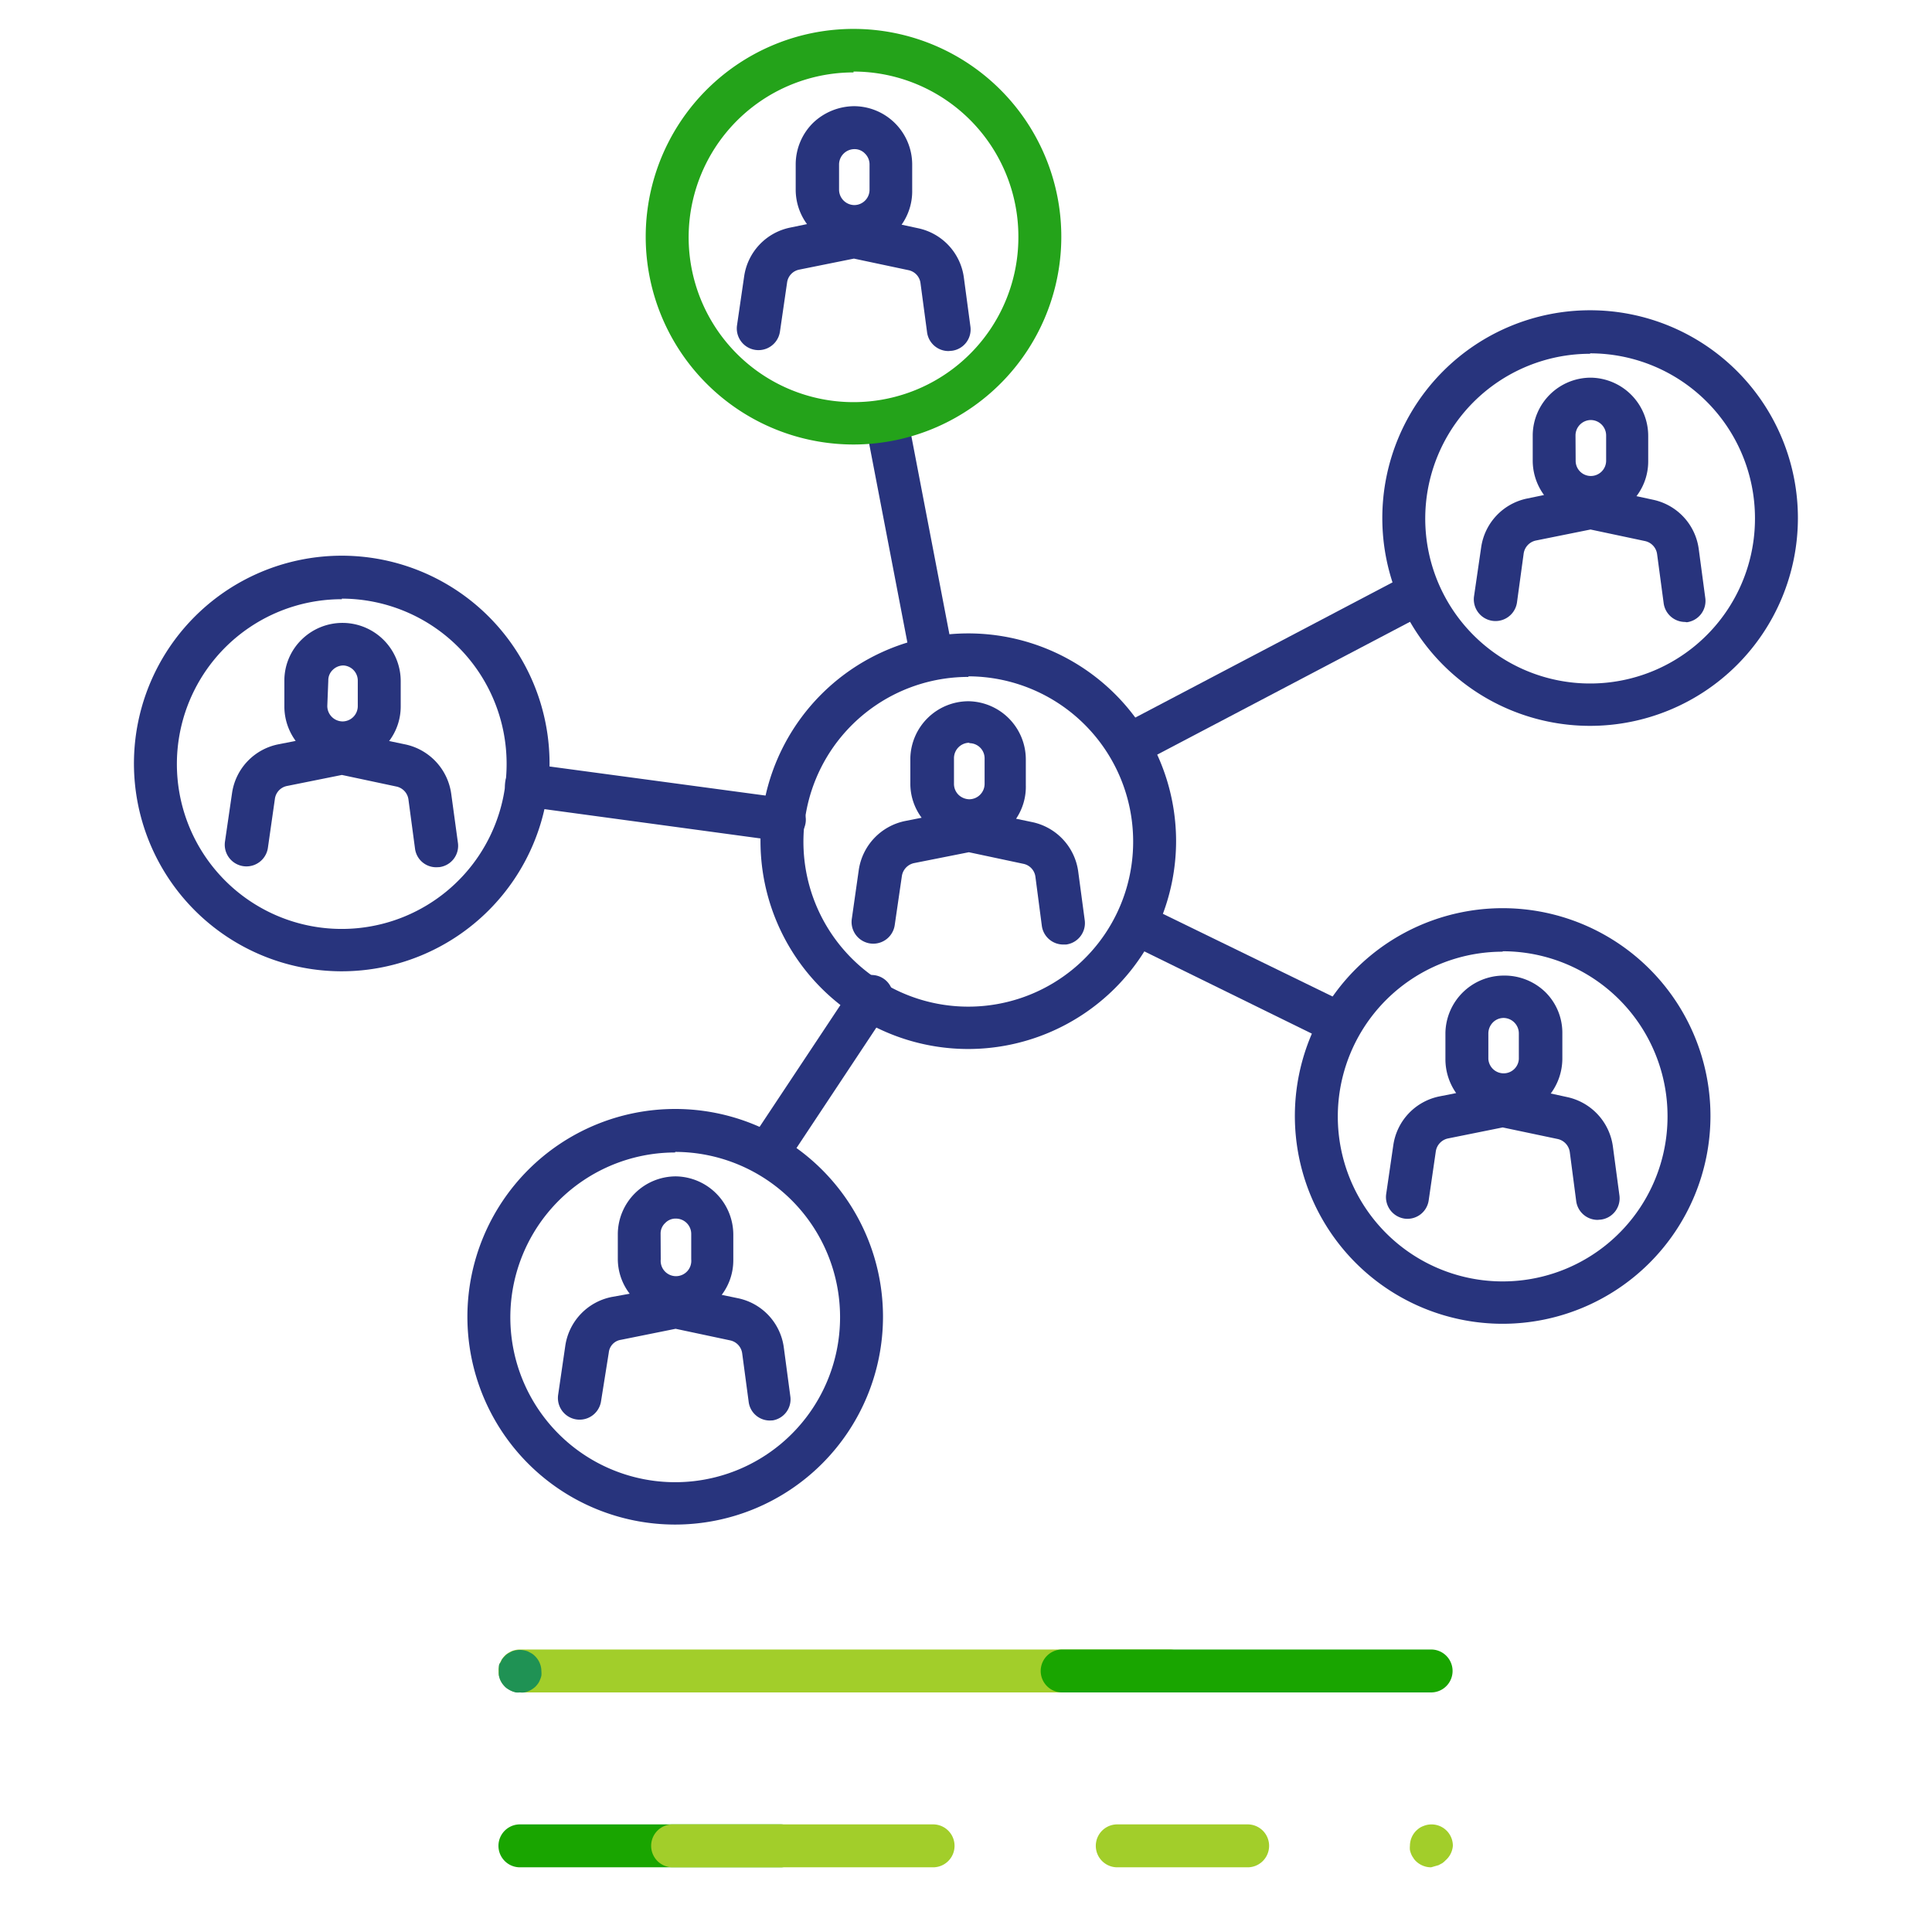 <svg xmlns="http://www.w3.org/2000/svg" viewBox="0 0 135 135"><defs><style>.cls-2{fill:#28347d}.cls-5{mix-blend-mode:multiply}.cls-6{fill:#19a500}.cls-7{fill:#a2ce2a}</style></defs><g style="isolation:isolate"><g id="Capa_1" data-name="Capa 1"><path class="cls-2" d="M74.29 66a1.51 1.51 0 01-1.49-1.3l-.45-3.44a1.06 1.06 0 00-.84-.9l-3.81-.81-3.83.76a1.09 1.09 0 00-.85.9l-.5 3.43a1.5 1.5 0 11-3-.43l.49-3.44a4.1 4.1 0 013.23-3.4l1.16-.23a4 4 0 01-.79-2.43V53a4.07 4.07 0 014.07-4 4.07 4.07 0 014 4.09v1.77a4 4 0 01-.68 2.35l1.15.24a4.09 4.09 0 013.19 3.44l.46 3.44A1.51 1.51 0 0174.49 66zm-6.56-14.1a1.08 1.08 0 00-1.07 1.1v1.77a1.07 1.07 0 00.31.76 1.12 1.12 0 00.76.32 1.08 1.08 0 001.07-1.07V53a1.06 1.06 0 00-1.06-1.07zm-2.58 2.82z"/><path class="cls-2" d="M67.67 73.3a14.52 14.52 0 1114.51-14.52A14.54 14.54 0 0167.67 73.3zm0-26a11.52 11.52 0 1011.51 11.48 11.54 11.54 0 00-11.51-11.52zm50.07-3.84a1.51 1.51 0 01-1.49-1.31l-.46-3.44a1.08 1.08 0 00-.83-.9l-3.82-.81-3.82.77a1.09 1.09 0 00-.85.89L106 42.1a1.5 1.5 0 01-3-.44l.5-3.43a4.07 4.07 0 013.23-3.4l1.16-.24a4.07 4.07 0 01-.79-2.42v-1.78a4.06 4.06 0 014.07-4 4.07 4.07 0 014 4.09v1.78a4 4 0 01-.82 2.41l1.16.25a4.07 4.07 0 013.19 3.44l.46 3.44a1.5 1.5 0 01-1.29 1.68zm-7.64-11.27a1.06 1.06 0 001.06 1.07 1.07 1.07 0 001.07-1.06v-1.77a1.08 1.08 0 00-1.07-1.08 1.08 1.08 0 00-1.07 1.06z"/><path class="cls-2" d="M111.11 50.72a14.52 14.52 0 1114.52-14.52 14.53 14.53 0 01-14.52 14.52zm0-26a11.52 11.52 0 1011.52 11.48 11.52 11.52 0 00-11.52-11.51zm.52 60.52a1.51 1.51 0 01-1.49-1.3l-.45-3.44a1.09 1.09 0 00-.84-.91l-3.85-.81-3.82.77a1.09 1.09 0 00-.85.89l-.5 3.44a1.5 1.5 0 01-1.7 1.27 1.52 1.52 0 01-1.27-1.71l.5-3.43a4.07 4.07 0 013.23-3.4l1.16-.23A4.11 4.11 0 01101 74v-1.83a4.08 4.08 0 014.07-4 4.09 4.09 0 012.93 1.17 4 4 0 011.17 2.88V74a4.11 4.11 0 01-.81 2.41l1.15.25a4.09 4.09 0 013.19 3.44l.46 3.44a1.5 1.5 0 01-1.29 1.68zM104 74a1.07 1.07 0 001.06 1 1.06 1.06 0 001.07-1v-1.79a1.08 1.08 0 00-1.06-1.08 1.06 1.06 0 00-.75.31 1.11 1.11 0 00-.32.75z"/><path class="cls-2" d="M105 92.5A14.52 14.52 0 11119.52 78 14.53 14.53 0 01105 92.5zm0-26A11.52 11.52 0 10116.52 78 11.52 11.52 0 00105 66.47zm-74.49-5.9A1.49 1.49 0 0129 59.3l-.46-3.44a1.07 1.07 0 00-.84-.9l-3.81-.81-3.83.77a1.06 1.06 0 00-.85.89l-.49 3.43a1.5 1.5 0 11-3-.43l.5-3.43A4.07 4.07 0 0119.5 52l1.16-.23a4.07 4.07 0 01-.79-2.42v-1.78a4 4 0 011.2-2.87A4.07 4.07 0 0128 47.59v1.77a4 4 0 01-.81 2.42l1.15.24a4.1 4.1 0 013.19 3.45l.47 3.44a1.5 1.5 0 01-1.29 1.68zm-7.64-11.27a1.08 1.08 0 001.07 1.08A1.07 1.07 0 0025 49.35v-1.78a1.06 1.06 0 00-1-1.07 1.06 1.06 0 00-.75.31 1 1 0 00-.31.75z"/><path class="cls-2" d="M23.89 67.87A14.52 14.52 0 1138.4 53.35a14.53 14.53 0 01-14.51 14.52zm0-26A11.52 11.52 0 1035.4 53.35a11.54 11.54 0 00-11.51-11.52zM53.8 99.26A1.49 1.49 0 0152.32 98l-.46-3.44a1.07 1.07 0 00-.84-.9l-3.81-.81-3.82.77a1 1 0 00-.85.89L42 97.9a1.5 1.5 0 01-3-.43l.5-3.43a4.08 4.08 0 013.23-3.41L44 90.4a4 4 0 01-.83-2.4v-1.8a4.06 4.06 0 014.07-4 4.08 4.08 0 014 4.09v1.77a4 4 0 01-.81 2.42l1.16.24a4.06 4.06 0 013.18 3.44l.46 3.45A1.49 1.49 0 0154 99.25zM46.17 88a1.07 1.07 0 102.13 0v-1.78a1.07 1.07 0 00-1.07-1.07 1 1 0 00-.75.31 1 1 0 00-.32.75z"/><path class="cls-2" d="M47.18 106.53A14.52 14.52 0 1161.7 92a14.53 14.53 0 01-14.52 14.53zm0-26A11.52 11.52 0 1058.7 92a11.54 11.54 0 00-11.52-11.51zM65.14 47.5a1.49 1.49 0 01-1.47-1.22l-3-15.61a1.5 1.5 0 112.94-.57l3 15.62a1.49 1.49 0 01-1.19 1.75 1.33 1.33 0 01-.28.03zm13.73 6.08a1.5 1.5 0 01-.7-2.83l20.17-10.6a1.5 1.5 0 011.4 2.66l-20.17 10.6a1.5 1.5 0 01-.7.17zM93.59 73a1.51 1.51 0 01-.65-.15l-14.26-7A1.5 1.5 0 0180 63.24l14.26 6.95a1.5 1.5 0 01-.67 2.81z"/><path class="cls-2" d="M53.63 82.12a1.47 1.47 0 01-.83-.25 1.5 1.5 0 01-.42-2.08L59.54 69A1.5 1.5 0 1162 70.65l-7.16 10.8a1.52 1.52 0 01-1.21.67zm1.07-23.35h-.21l-17.91-2.43a1.49 1.49 0 01-1.28-1.68 1.51 1.51 0 011.7-1.29l17.9 2.41a1.5 1.5 0 01-.19 3zm11.57-34.24a1.51 1.51 0 01-1.49-1.31l-.46-3.44a1.06 1.06 0 00-.83-.9l-3.82-.81-3.82.77a1.06 1.06 0 00-.85.89l-.5 3.44a1.5 1.5 0 01-3-.44l.5-3.43a4.07 4.07 0 013.23-3.4l1.16-.24a4.07 4.07 0 01-.79-2.42v-1.78a4.09 4.09 0 011.21-2.87 4.19 4.19 0 012.88-1.17 4.08 4.08 0 014.05 4.09v1.77A4.05 4.05 0 0163 15.7l1.16.25a4.07 4.07 0 013.19 3.44l.46 3.44a1.5 1.5 0 01-1.29 1.68zm-7.64-11.27a1.08 1.08 0 001.06 1.07 1.07 1.07 0 001.07-1.06v-1.78a1.06 1.06 0 00-.31-.75 1 1 0 00-.75-.32 1.08 1.08 0 00-1.07 1.06z"/><path d="M59.64 31.06a14.52 14.52 0 1110.64-4.64 14.54 14.54 0 01-10.64 4.64zm0-26a11.52 11.52 0 1011.52 11.48A11.53 11.53 0 0059.64 5z" fill="#24a31a"/><path fill="none" d="M0 0h135v135H0z"/><g class="cls-5"><path class="cls-6" d="M54.54 130.48H36.33a1.5 1.5 0 110-3h18.21a1.5 1.5 0 110 3z"/></g><g class="cls-5"><path class="cls-7" d="M65.24 130.48H47a1.5 1.5 0 110-3h18.2a1.5 1.5 0 110 3z"/></g><g class="cls-5"><path class="cls-7" d="M87.18 130.48h-9.11a1.5 1.5 0 010-3h9.11a1.5 1.5 0 110 3z"/></g><g class="cls-5"><path class="cls-7" d="M100 130.48a1.52 1.52 0 01-1.07-.44 1 1 0 01-.18-.23 1.23 1.23 0 01-.14-.25 1.61 1.61 0 01-.09-.29 1.36 1.36 0 010-.29 1.5 1.5 0 01.44-1.06 2.11 2.11 0 01.23-.19 1.26 1.26 0 01.26-.13 1.49 1.49 0 012.07 1.38A1.5 1.5 0 01101 130a1.37 1.37 0 01-.22.19l-.26.14-.28.08z"/></g><g class="cls-5"><path class="cls-7" d="M81.72 118.26H36.33a1.5 1.5 0 010-3h45.39a1.5 1.5 0 010 3z"/></g><path d="M36.33 118.26a1.36 1.36 0 01-.29 0 1.61 1.61 0 01-.54-.23 1 1 0 01-.23-.18 2.11 2.11 0 01-.19-.23 2.15 2.15 0 01-.14-.26 2.29 2.29 0 01-.08-.28 1.5 1.5 0 010-.29 1.53 1.53 0 010-.3c0-.09 0-.19.08-.28s.09-.17.14-.26a2 2 0 01.19-.22 1.06 1.06 0 01.23-.19l.26-.14a1.29 1.29 0 01.28-.08 1.42 1.42 0 01.58 0 1.29 1.29 0 01.28.08l.26.14a1.37 1.37 0 01.23.19 1.48 1.48 0 01.44 1.06 1.5 1.5 0 010 .29 1.31 1.31 0 01-.09.28 1.26 1.26 0 01-.13.26 2.11 2.11 0 01-.19.23 1.65 1.65 0 01-.77.41 1.36 1.36 0 01-.32 0z" fill="#1f9254"/><g class="cls-5"><path class="cls-6" d="M100 118.26H74.22a1.5 1.5 0 010-3H100a1.5 1.5 0 010 3z"/></g></g></g></svg>